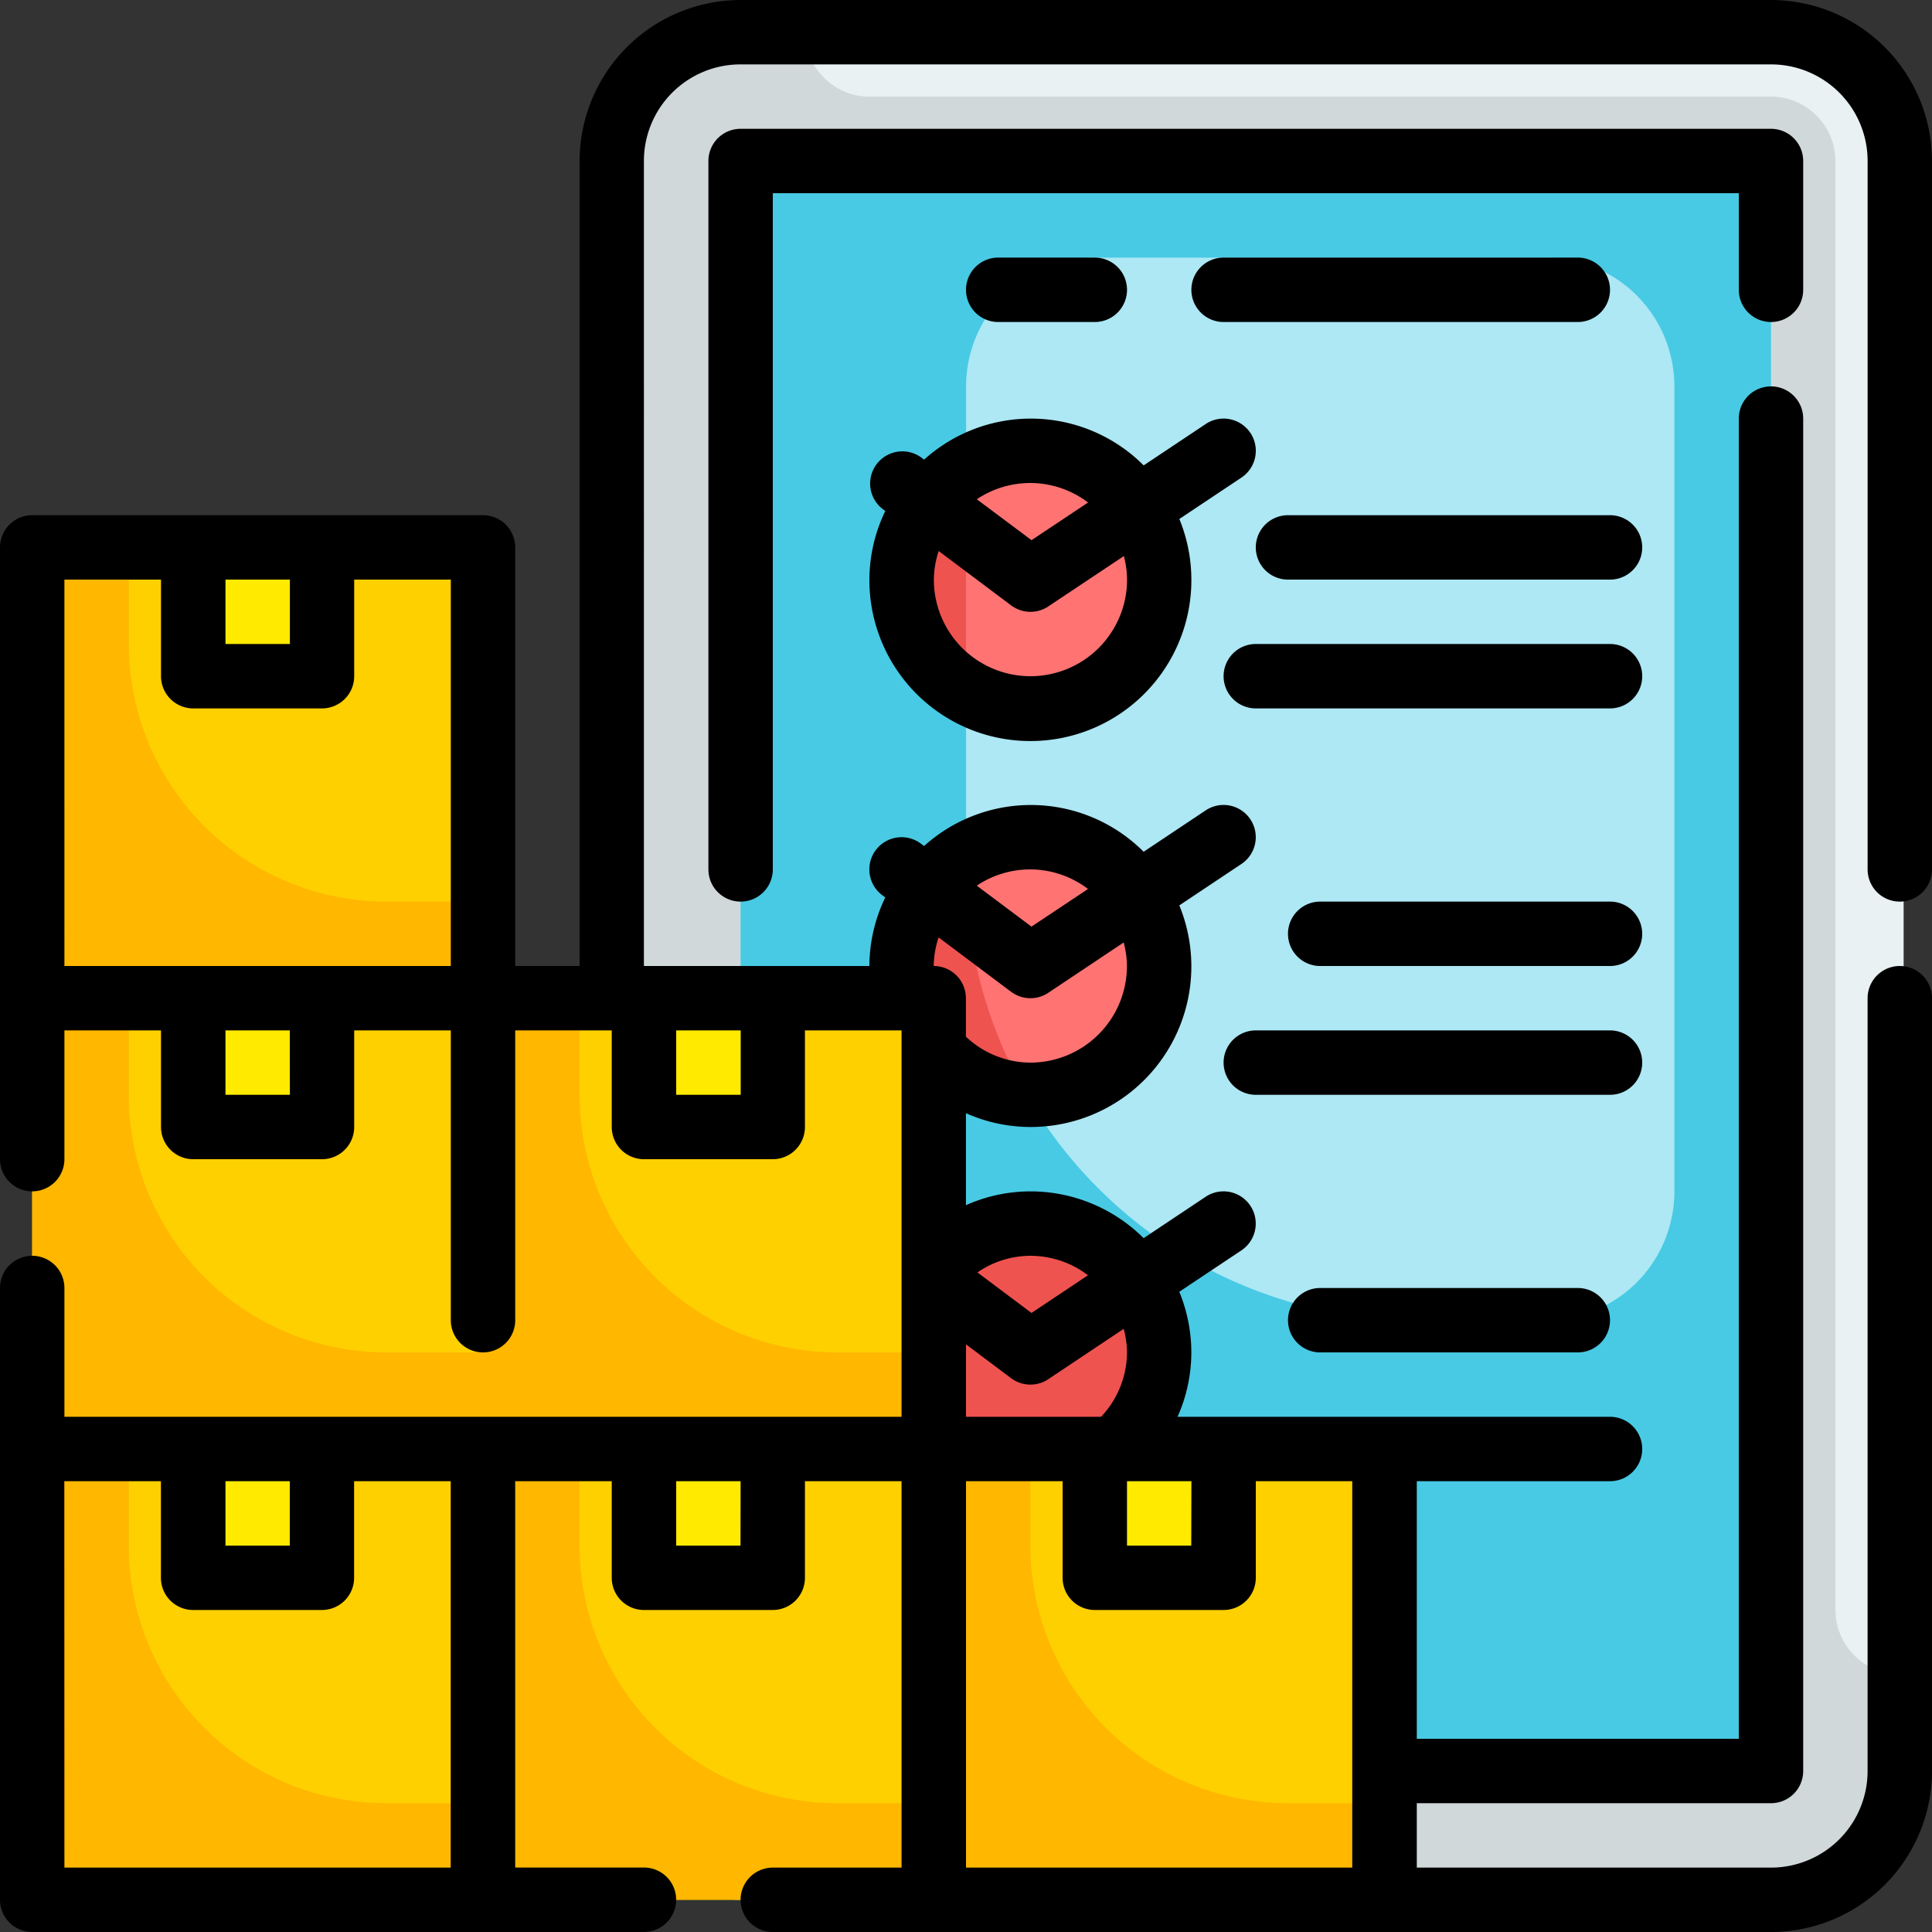 <svg xmlns="http://www.w3.org/2000/svg" width="104.535" height="104.535" viewBox="0 0 104.535 104.535"><rect x="0" y="0" width="104.535" height="104.535" fill="#333333" stroke="none"/><g transform="translate(-2 -2)"><g transform="translate(3.742 3.742)"><rect width="70" height="101" rx="4" transform="translate(31.258 -0.207)" fill="#e9f1f2"/><path d="M90.69,91.855v5.227a6.969,6.969,0,0,1-6.969,6.969H27.969A6.969,6.969,0,0,1,21,97.082V9.969A6.969,6.969,0,0,1,27.969,3h3.485a3.406,3.406,0,0,0,1.028,2.457,3.406,3.406,0,0,0,2.457,1.028H83.721a3.5,3.5,0,0,1,3.485,3.485v78.4A3.5,3.5,0,0,0,90.69,91.855Z" transform="translate(10.361 -3)" fill="#d0d8da"/><path d="M25,7H80.752V94.113H25Z" transform="translate(13.33 -0.031)" fill="#ade8f4"/><path d="M25,7V94.113H80.752V7ZM75.525,62.752a6.969,6.969,0,0,1-6.969,6.969H61.587A24.392,24.392,0,0,1,37.2,45.33V19.2a6.969,6.969,0,0,1,6.969-6.969H68.556A6.969,6.969,0,0,1,75.525,19.2Z" transform="translate(13.33 -0.031)" fill="#48cae4"/><circle cx="7" cy="7" r="7" transform="translate(47.258 22.793)" fill="#ff7373"/><circle cx="7" cy="7" r="7" transform="translate(47.258 43.793)" fill="#ff7373"/><g transform="translate(47.04 23.59)"><circle cx="7" cy="7" r="7" transform="translate(0.218 41.203)" fill="#ef5350"/><path d="M33.484,16.54V28.6a6.957,6.957,0,0,1,0-12.056Z" transform="translate(-29.999 -16.54)" fill="#ef5350"/><path d="M36.76,41.52a6.955,6.955,0,0,1-3.275-12.98v.8A24.121,24.121,0,0,0,36.76,41.52Z" transform="translate(-30 -7.633)" fill="#ef5350"/></g><path d="M3,19H27.392V43.392H3Z" transform="translate(-3 8.876)" fill="#ffd000"/><path d="M8,19h6.969v6.969H8Z" transform="translate(0.711 8.876)" fill="#ffea00"/><path d="M27.392,38.165v5.227H3V19H8.227v5.227A13.938,13.938,0,0,0,22.165,38.165Z" transform="translate(-3 8.876)" fill="#ffb700"/><path d="M3,33H27.392V57.392H3Z" transform="translate(-3 19.268)" fill="#ffd000"/><path d="M8,33h6.969v6.969H8Z" transform="translate(0.711 19.268)" fill="#ffea00"/><path d="M27.392,52.165v5.227H3V33H8.227v5.227A13.938,13.938,0,0,0,22.165,52.165Z" transform="translate(-3 19.268)" fill="#ffb700"/><path d="M3,47H27.392V71.392H3Z" transform="translate(-3 29.659)" fill="#ffd000"/><path d="M8,47h6.969v6.969H8Z" transform="translate(0.711 29.659)" fill="#ffea00"/><path d="M27.392,66.165v5.227H3V47H8.227v5.227A13.938,13.938,0,0,0,22.165,66.165Z" transform="translate(-3 29.659)" fill="#ffb700"/><path d="M17,33H41.392V57.392H17Z" transform="translate(7.392 19.268)" fill="#ffd000"/><path d="M22,33h6.969v6.969H22Z" transform="translate(11.103 19.268)" fill="#ffea00"/><path d="M41.392,52.165v5.227H17V33h5.227v5.227A13.938,13.938,0,0,0,36.165,52.165Z" transform="translate(7.392 19.268)" fill="#ffb700"/><path d="M17,47H41.392V71.392H17Z" transform="translate(7.392 29.659)" fill="#ffd000"/><path d="M22,47h6.969v6.969H22Z" transform="translate(11.103 29.659)" fill="#ffea00"/><path d="M41.392,66.165v5.227H17V47h5.227v5.227A13.938,13.938,0,0,0,36.165,66.165Z" transform="translate(7.392 29.659)" fill="#ffb700"/><path d="M31,47H55.392V71.392H31Z" transform="translate(17.783 29.659)" fill="#ffd000"/><path d="M36,47h6.969v6.969H36Z" transform="translate(21.494 29.659)" fill="#ffea00"/><path d="M55.392,66.165v5.227H31V47h5.227v5.227A13.938,13.938,0,0,0,50.165,66.165Z" transform="translate(17.783 29.659)" fill="#ffb700"/></g><g transform="translate(2 2)"><path d="M104.793,50.783a1.742,1.742,0,0,0,1.742-1.742V10.711A8.722,8.722,0,0,0,97.824,2H42.072a8.722,8.722,0,0,0-8.711,8.711V54.268H29.876V31.618a1.742,1.742,0,0,0-1.742-1.742H3.742A1.742,1.742,0,0,0,2,31.618v33.1a1.742,1.742,0,0,0,3.485,0V57.752h5.227v5.227a1.742,1.742,0,0,0,1.742,1.742h6.969a1.742,1.742,0,0,0,1.742-1.742V57.752h5.227v15.68a1.742,1.742,0,1,0,3.485,0V57.752H35.1v5.227a1.742,1.742,0,0,0,1.742,1.742h6.969a1.742,1.742,0,0,0,1.742-1.742V57.752h5.227V78.659H5.485V71.69A1.742,1.742,0,0,0,2,71.69v33.1a1.742,1.742,0,0,0,1.742,1.742h33.1a1.742,1.742,0,0,0,0-3.485H29.876V82.144H35.1V87.37a1.742,1.742,0,0,0,1.742,1.742h6.969a1.742,1.742,0,0,0,1.742-1.742V82.144h5.227v20.907H43.814a1.742,1.742,0,0,0,0,3.485h54.01a8.722,8.722,0,0,0,8.711-8.711V56.01a1.742,1.742,0,0,0-3.485,0V97.824a5.227,5.227,0,0,1-5.227,5.227H78.659V99.566H97.824a1.742,1.742,0,0,0,1.742-1.742V24.649a1.742,1.742,0,1,0-3.485,0V96.082H78.659V82.144H89.113a1.742,1.742,0,1,0,0-3.485h-23.4a8.58,8.58,0,0,0,.747-3.485,8.673,8.673,0,0,0-.652-3.279l3.361-2.241a1.742,1.742,0,1,0-1.934-2.9l-3.357,2.239a8.678,8.678,0,0,0-6.129-2.531,8.581,8.581,0,0,0-3.485.747V62.231a8.581,8.581,0,0,0,3.485.747,8.689,8.689,0,0,0,8.06-11.99l3.361-2.241a1.742,1.742,0,1,0-1.934-2.9l-3.357,2.239A8.626,8.626,0,0,0,52,47.776l-.174-.129a1.742,1.742,0,1,0-2.091,2.788l.164.124a8.609,8.609,0,0,0-.859,3.709h-12.2V10.711a5.227,5.227,0,0,1,5.227-5.227H97.824a5.227,5.227,0,0,1,5.227,5.227v38.33a1.742,1.742,0,0,0,1.742,1.742ZM17.68,82.144v3.485H14.2V82.144Zm-12.2,0h5.227V87.37a1.742,1.742,0,0,0,1.742,1.742h6.969a1.742,1.742,0,0,0,1.742-1.742V82.144h5.227v20.907H5.485Zm36.587,3.485H38.587V82.144h3.485Zm33.1-3.485v20.907H54.268V82.144h5.227V87.37a1.742,1.742,0,0,0,1.742,1.742h6.969a1.742,1.742,0,0,0,1.742-1.742V82.144Zm-8.711,3.485H62.979V82.144h3.485ZM62.979,75.175a5.1,5.1,0,0,1-1.406,3.485H54.268v-3.92l2.439,1.829a1.742,1.742,0,0,0,2.012.056L62.8,73.9A5.117,5.117,0,0,1,62.979,75.175ZM60.869,71,57.811,73.04l-2.924-2.192a5.068,5.068,0,0,1,2.864-.9A5.171,5.171,0,0,1,60.869,71ZM57.752,49.041A5.171,5.171,0,0,1,60.869,50.1l-3.058,2.037L54.85,49.921A5.194,5.194,0,0,1,57.752,49.041Zm-4.967,3.68,3.922,2.941a1.742,1.742,0,0,0,2.012.056L62.8,52.994a5.117,5.117,0,0,1,.174,1.274,5.227,5.227,0,0,1-5.227,5.227,5.1,5.1,0,0,1-3.485-1.406V56.01a1.742,1.742,0,0,0-1.742-1.742A5.171,5.171,0,0,1,52.785,52.72Zm-35.1-19.36v3.485H14.2V33.361Zm-12.2,0h5.227v5.227a1.742,1.742,0,0,0,1.742,1.742h6.969a1.742,1.742,0,0,0,1.742-1.742V33.361h5.227V54.268H5.485Zm12.2,27.876H14.2V57.752H17.68Zm24.392-3.485v3.485H38.587V57.752Z" transform="translate(-2 -2)"/><path d="M81.494,16.454a1.742,1.742,0,0,0,1.742-1.742V7.742A1.742,1.742,0,0,0,81.494,6H25.742A1.742,1.742,0,0,0,24,7.742v38.33a1.742,1.742,0,0,0,3.485,0V9.485H79.752v5.227A1.742,1.742,0,0,0,81.494,16.454Z" transform="translate(14.33 0.969)"/><path d="M49.615,15.776a1.742,1.742,0,0,0-2.417-.483l-3.357,2.239a8.626,8.626,0,0,0-11.88-.312l-.174-.129A1.742,1.742,0,0,0,29.7,19.879L29.86,20A8.608,8.608,0,0,0,29,23.711a8.711,8.711,0,1,0,16.771-3.279l3.361-2.241a1.742,1.742,0,0,0,.483-2.417Zm-11.9,2.709a5.171,5.171,0,0,1,3.117,1.056l-3.058,2.037-2.962-2.213a5.194,5.194,0,0,1,2.9-.88Zm5.227,5.227a5.227,5.227,0,0,1-10.454,0,5.171,5.171,0,0,1,.26-1.547l3.922,2.941a1.742,1.742,0,0,0,2.012.056l4.086-2.723a5.117,5.117,0,0,1,.174,1.274Z" transform="translate(18.04 7.649)"/><path d="M60.907,22H41.742a1.742,1.742,0,1,0,0,3.485H60.907a1.742,1.742,0,1,0,0-3.485Z" transform="translate(26.206 12.845)"/><path d="M62.649,35.742A1.742,1.742,0,0,0,60.907,34H41.742a1.742,1.742,0,1,0,0,3.485H60.907A1.742,1.742,0,0,0,62.649,35.742Z" transform="translate(26.206 21.752)"/><path d="M60.165,18H42.742a1.742,1.742,0,0,0,0,3.485H60.165a1.742,1.742,0,1,0,0-3.485Z" transform="translate(26.948 9.876)"/><path d="M59.423,30H43.742a1.742,1.742,0,1,0,0,3.485h15.68a1.742,1.742,0,1,0,0-3.485Z" transform="translate(27.69 18.783)"/><path d="M43.742,42a1.742,1.742,0,0,0,0,3.485H57.68a1.742,1.742,0,0,0,0-3.485Z" transform="translate(27.69 27.69)"/><path d="M59.907,13.485a1.742,1.742,0,1,0,0-3.485H40.742a1.742,1.742,0,1,0,0,3.485Z" transform="translate(25.463 3.938)"/><path d="M38.969,13.485a1.742,1.742,0,1,0,0-3.485H33.742a1.742,1.742,0,1,0,0,3.485Z" transform="translate(20.268 3.938)"/></g></g></svg>